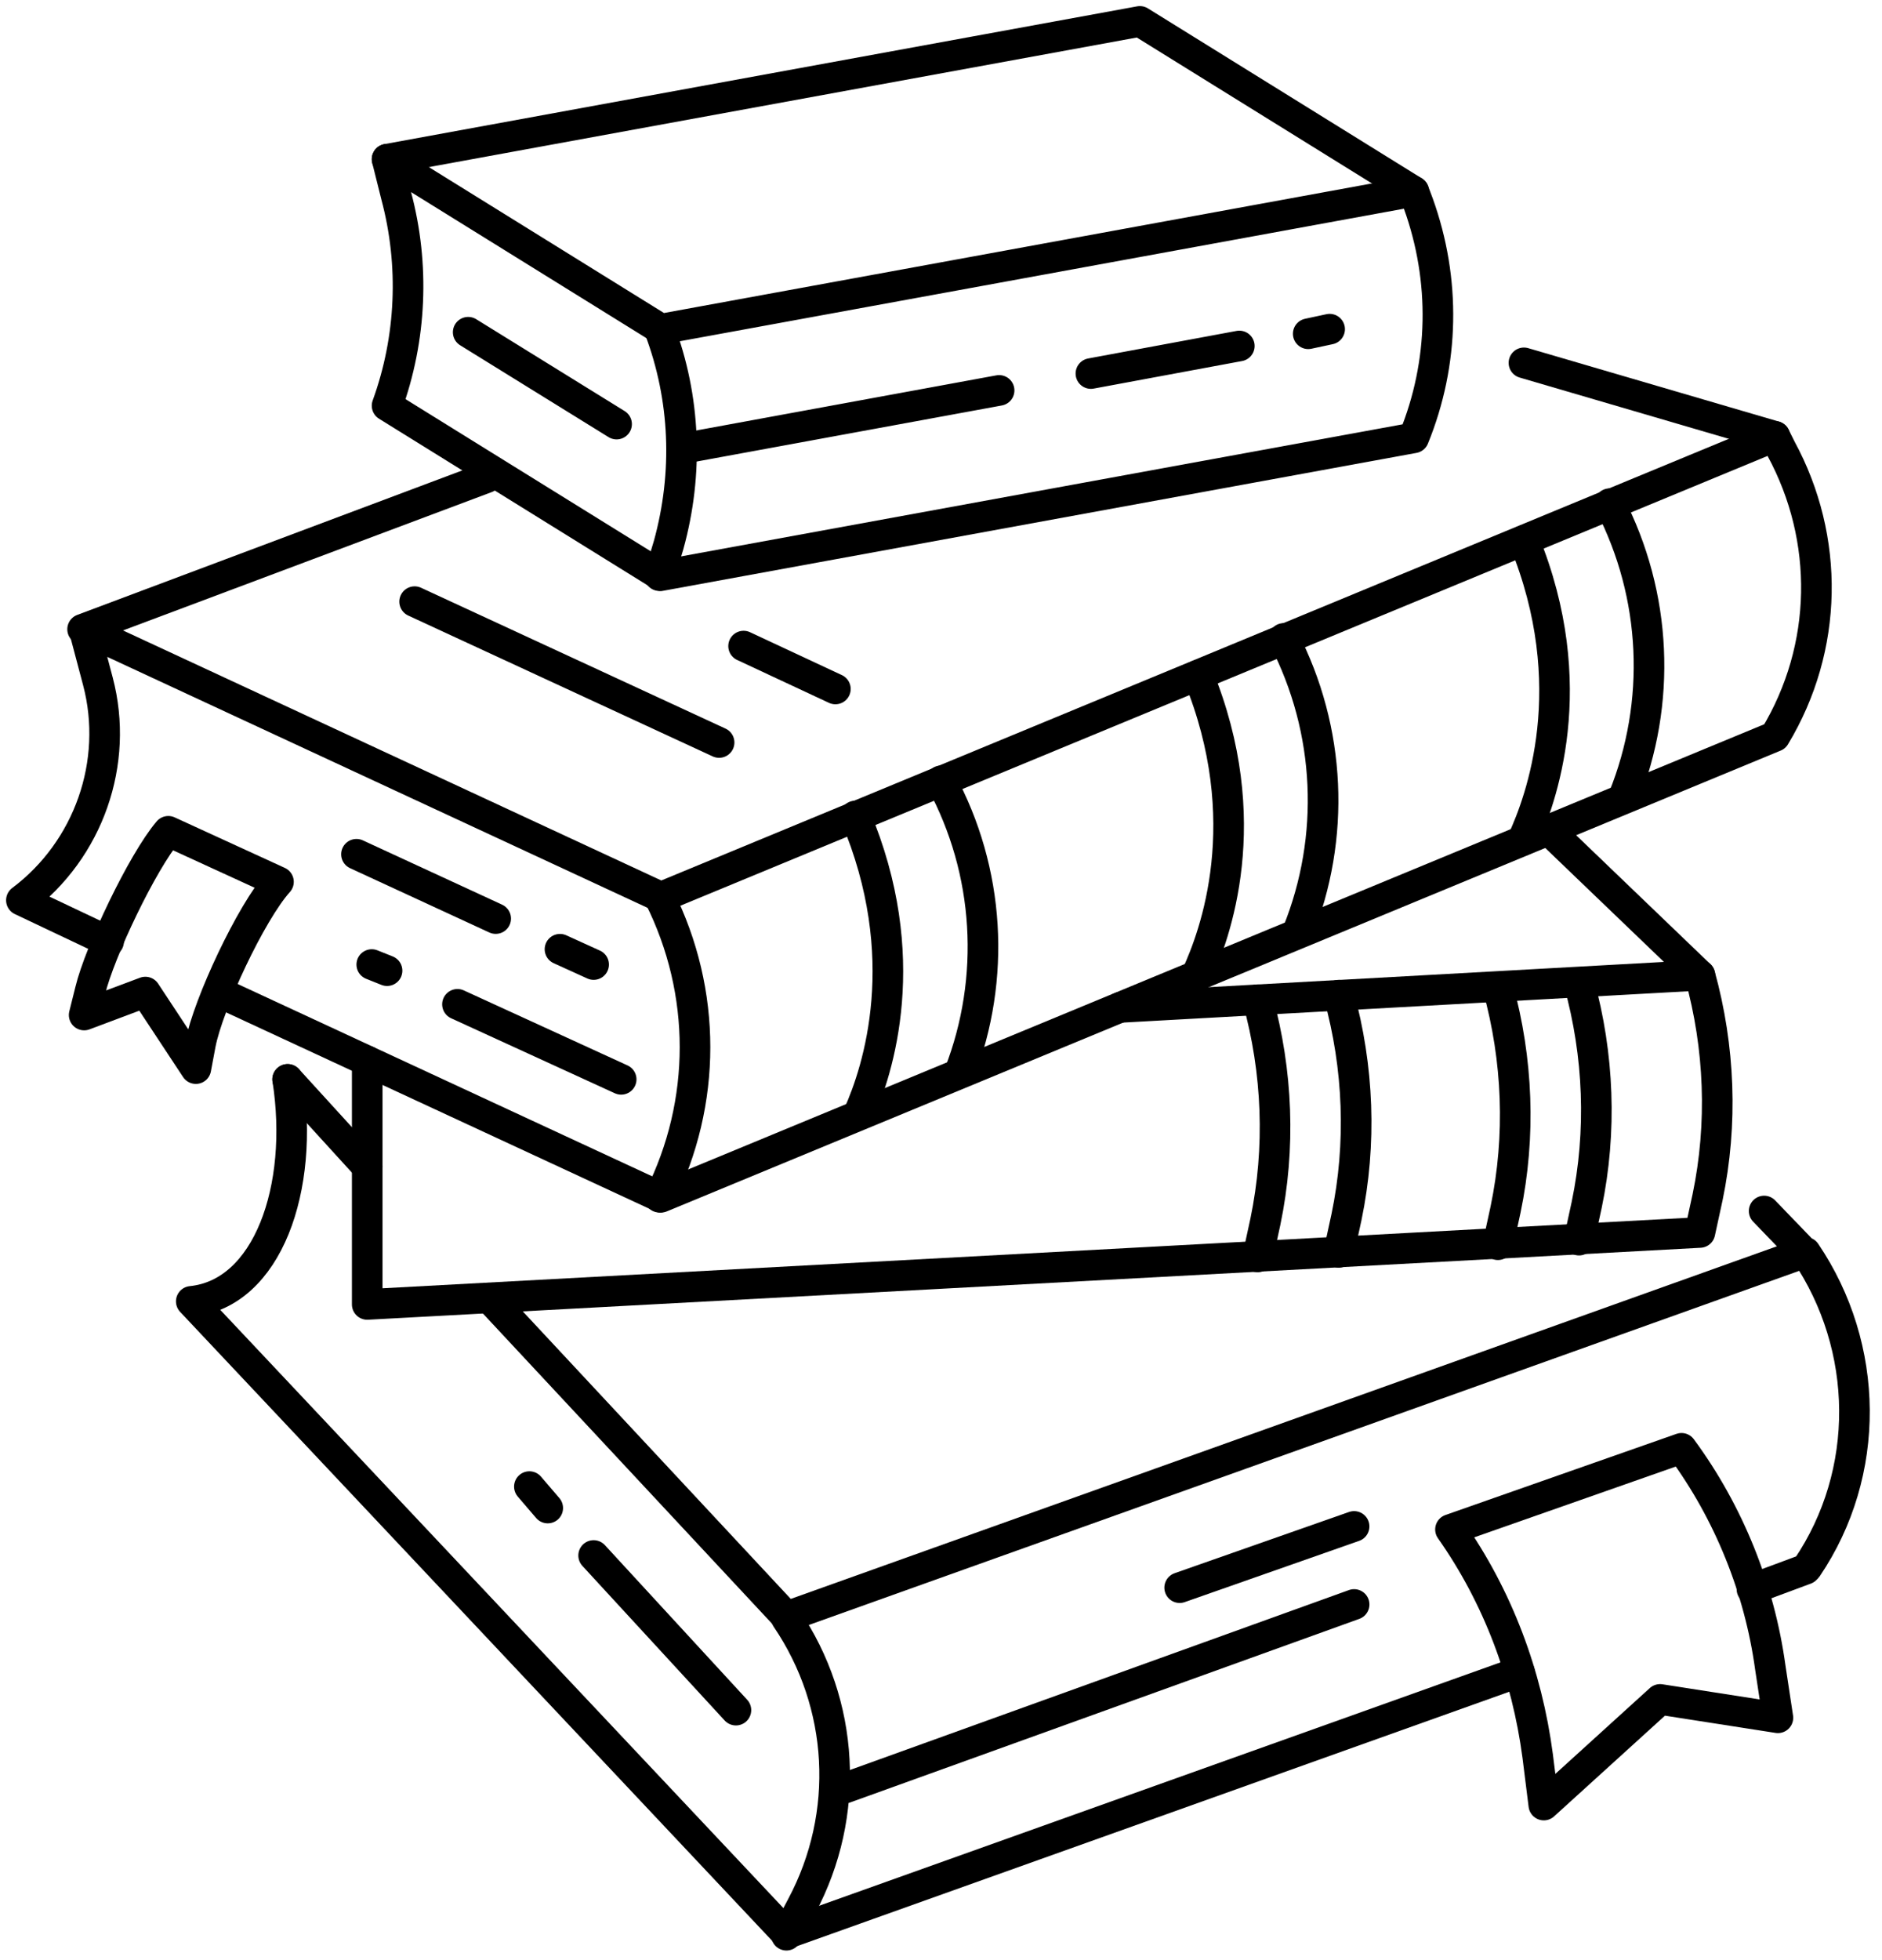 <svg xmlns="http://www.w3.org/2000/svg" width="123" height="128" fill="none" viewBox="0 0 123 128">
  <path stroke="currentColor" stroke-linecap="round" stroke-linejoin="round" stroke-miterlimit="10" stroke-width="2" d="M24 69.3v15.9l87.1-4.7.5-2.3c1-4.8.8-9.8-.5-14.5l-37.9 2.1"/>
  <path stroke="currentColor" stroke-linecap="round" stroke-linejoin="round" stroke-miterlimit="10" stroke-width="2" d="m97.898 81.3.5-2.3c1-4.8.8-9.8-.5-14.5m5.301 16.5.5-2.3c1-4.8.8-9.8-.5-14.5M82.2 82.097l.5-2.3c1-4.8.8-9.8-.5-14.5M87.5 81.8l.5-2.3c1-4.8.8-9.8-.5-14.5m-36.102 40.699c3.8 5.6 4.2 12.8 1 18.8l-1 1.9m3.802-9.602 33.3-12m-11.402-1.098 11.4-4m-49.701 1.899 9.3 10.1m-13.499-14.6 1.2 1.4M18.797 70.5l5.2 5.7m1.3-12.8-1-.4m16.301 7.498-10.7-4.9m2.499-5.601-9.1-4.2M38.798 63l-2.2-1m-31.2-20.9 26.4-9.9m60.599-2.602-49.2 9-17.9-11.1c1.6-4.4 1.8-9.2.6-13.7l-.6-2.4 17.9 11.1 49.2-9 .3.8c1.8 5 1.7 10.4-.3 15.3ZM85.5 21.8l1.4-.3m-15.603 2.898 9.7-1.8M44.598 29.3l20.7-3.8m-25 2.2-9.7-6"/>
  <path stroke="currentColor" stroke-linecap="round" stroke-linejoin="round" stroke-miterlimit="10" stroke-width="2" d="m25.297 10.398 49.2-9 17.9 11.1M99.598 23.7l16.4 4.8m-72.9-7c1.7 4.5 1.9 9.4.6 14.1l-.6 2m74.899 44.298-2.7-2.8M101.199 54.2l9.9 9.5m-68.001-5.102c3.1 6.2 3.1 13.4 0 19.6m3.9-29.701-19.9-9.2M54.598 45l-6-2.8M18.2 57.597l-7.2-3.3c-1.7 2-4.5 7.9-5.1 10.4l-.4 1.6 4-1.5 3.3 5 .3-1.6c.5-2.6 3.3-8.6 5.1-10.6Zm96.3 46.2 3.5-1.3.1-.1c4.2-6.2 4.1-14.4-.1-20.6l-66.6 23.8-19.4-20.8"/>
  <path stroke="currentColor" stroke-linecap="round" stroke-linejoin="round" stroke-miterlimit="10" stroke-width="2" d="M18.8 70.5c1.1 7.1-1.3 14-6.3 14.5l38.9 41.3 47.9-17.1"/>
  <path stroke="currentColor" stroke-linecap="round" stroke-linejoin="round" stroke-miterlimit="10" stroke-width="2" d="m94.797 99.898 15.1-5.3c3.1 4.2 5.1 9.2 5.8 14.3l.5 3.3-7.7-1.2-7.6 6.9-.4-3.2c-.7-5.3-2.6-10.4-5.7-14.8ZM14.298 64.8l28.9 13.4 72.8-30.1c3.5-5.8 3.6-12.9.4-18.8l-.4-.8-72.8 30.1-37.7-17.5.9 3.4c1.4 5.3-.6 11-5 14.3l5.7 2.7"/>
  <path stroke="currentColor" stroke-linecap="round" stroke-linejoin="round" stroke-miterlimit="10" stroke-width="2" d="M61.5 51c3.2 5.9 3.6 12.9 1.2 19.1m15.5-6.402c1.2-2.6 4-10.1.1-19.6m26.899-11.2c3.1 6 3.4 13 .9 19.2M83.898 41.7c3.1 6 3.4 13 .9 19.2M99.5 54.897c1.2-2.6 4-10.1.1-19.6m-43.502 37.5c1.3-2.9 3.7-10.3-.2-19.5"/>
</svg>
